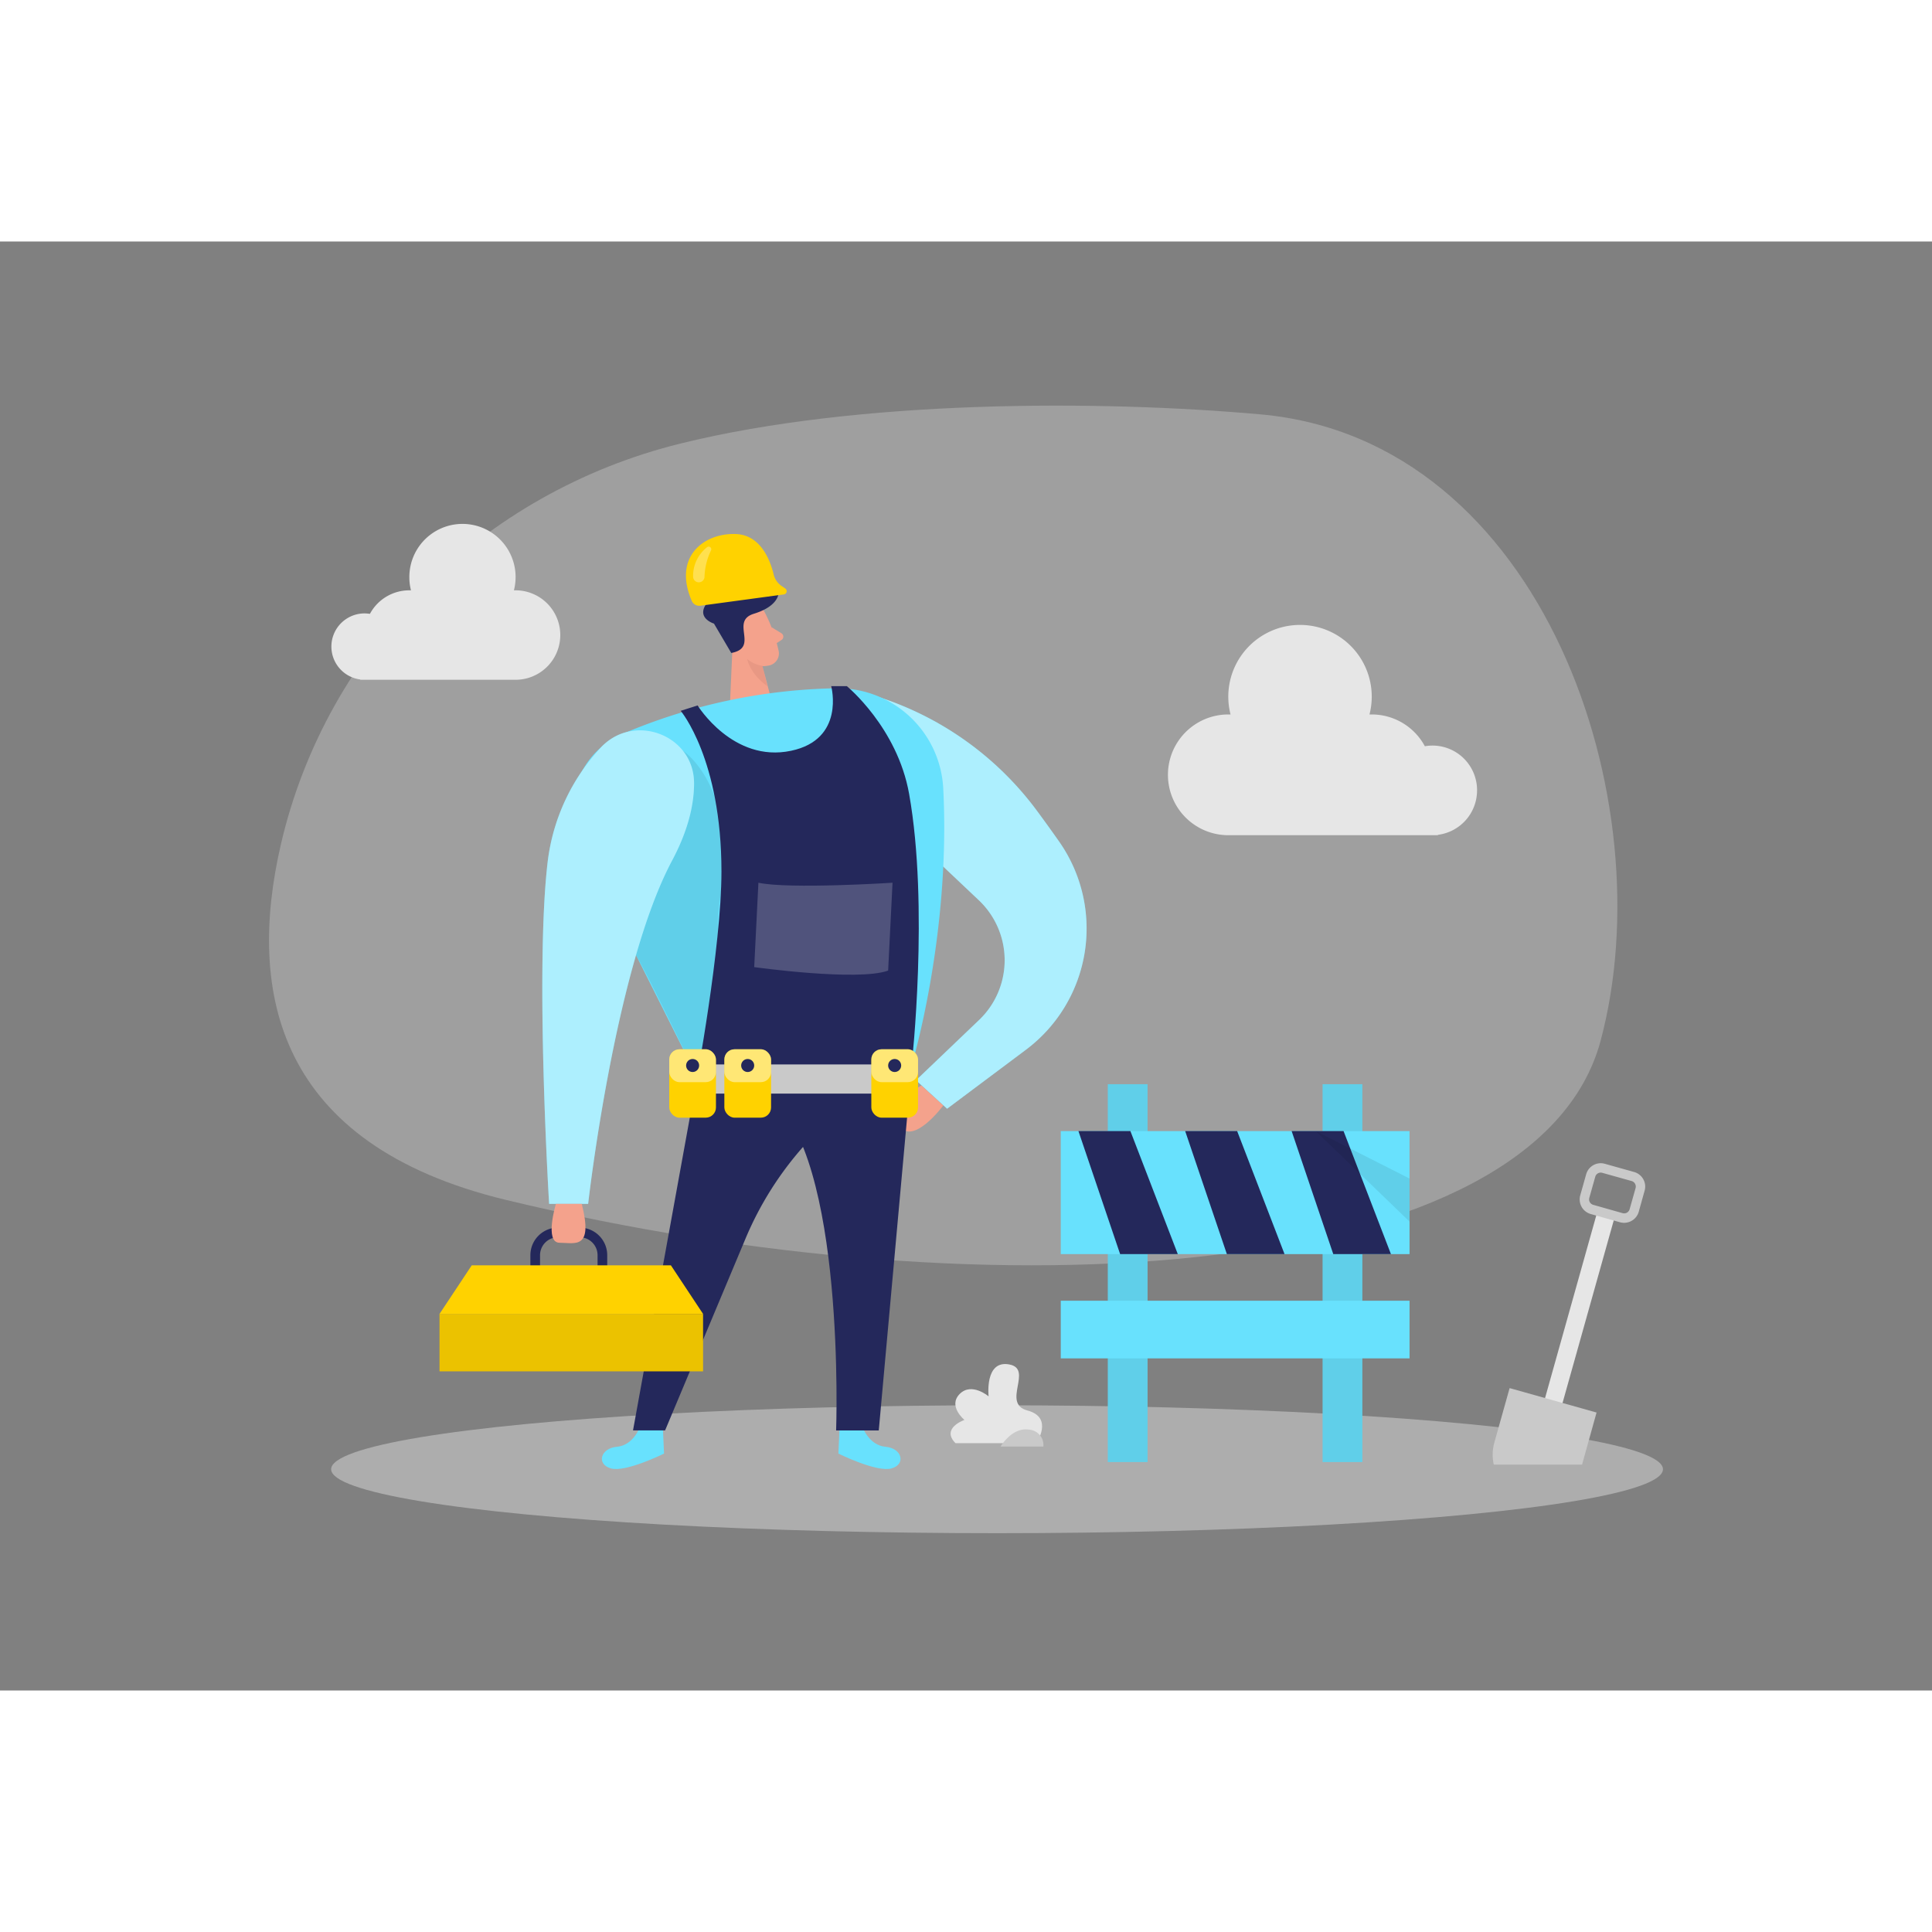 <svg id="Layer_1" data-name="Layer 1" xmlns="http://www.w3.org/2000/svg" viewBox="0 0 400 300" width="250" height="250" class="illustration styles_illustrationTablet__1DWOa"><rect x="0" y="0" width="400" height="300" fill="#808080" stroke="none"/><path d="M140.84,41.84c-40.9,10.1-73.23,42-82.71,83.08-7.05,30.55-.86,62.05,46.59,73.5,102.59,24.77,213.4,16.6,226.67-32.94S319.61,41.05,261,35.79C227.55,32.8,177.83,32.7,140.84,41.84Z" fill="#e6e6e6" opacity="0.3"></path><path d="M190.78,174.74s-7.56,3.83-4.67,8.26,9.19-4.13,9.19-4.13Z" fill="#f4a28c"></path><path d="M173.5,99A4.51,4.51,0,0,1,179,93.44,66.08,66.08,0,0,1,214.79,118c1.57,2.13,3.07,4.21,4.48,6.22a31.35,31.35,0,0,1-6.89,43.14l-16.29,12.19-6.44-5.89,13.07-12.49a17.1,17.1,0,0,0-.06-24.78L177,112.12Z" fill="#68e1fd"></path><path d="M173.5,99A4.51,4.51,0,0,1,179,93.44,66.08,66.08,0,0,1,214.79,118c1.57,2.13,3.07,4.21,4.48,6.22a31.35,31.35,0,0,1-6.89,43.14l-16.29,12.19-6.44-5.89,13.07-12.49a17.1,17.1,0,0,0-.06-24.78L177,112.12Z" fill="#fff" opacity="0.46"></path><ellipse cx="206.43" cy="254.19" rx="137.87" ry="13.24" fill="#e6e6e6" opacity="0.45"></ellipse><path d="M158.4,76.91a31.55,31.55,0,0,1,2.84,8,2.55,2.55,0,0,1-2.18,2.9,5.68,5.68,0,0,1-5.72-2.25L150.23,82a4.58,4.58,0,0,1,0-5.3C152.11,73.7,157.11,74.08,158.4,76.91Z" fill="#f4a28c"></path><polygon points="151.8 80.69 151.06 97.39 160.29 97.14 157.12 85.09 151.8 80.69" fill="#f4a28c"></polygon><path d="M155.05,83s-.78-1.8-2.09-1.1-.19,3.31,1.77,2.79Z" fill="#f4a28c"></path><path d="M159.73,79.85l2.07,1.27a.82.82,0,0,1,0,1.38l-1.66,1.08Z" fill="#f4a28c"></path><path d="M157.87,87.85a6.06,6.06,0,0,1-3.17-1.43s.48,3,4.16,5.64Z" fill="#ce8172" opacity="0.31"></path><path d="M151.4,85.19l-3.58-6.08s-3.31-1-1.87-3.63,3.59-1.44,4.41-4.86a3,3,0,0,1,5.49-1.32c1.21,1.77,5.51-.14,5.43,3s-4.09,4.42-5.23,4.78C151.06,78.64,157.29,84.1,151.4,85.19Z" fill="#24285b"></path><path d="M178.58,245.48s1.36,3.77,4.76,4.06,4.3,3.61,1.24,4.48-11-3.07-11-3.07l.22-4.91Z" fill="#68e1fd"></path><path d="M132.48,245.48s-1.36,3.77-4.76,4.06-4.3,3.61-1.24,4.48,11-3.07,11-3.07l-.22-4.91Z" fill="#68e1fd"></path><path d="M173,92.5a117.92,117.92,0,0,0-44.07,9.43,17,17,0,0,0-8.58,23.25l24,47.83,44.46-2.63s8.09-26.88,6.47-57.29A21.86,21.86,0,0,0,173,92.5Z" fill="#68e1fd"></path><path d="M144.34,173l-13.28,73.15h6.64l16.65-39.71a68.93,68.93,0,0,1,29.56-33.3l4.89-2.77Z" fill="#24285b"></path><path d="M188.8,170.38l-6.86,75.78h-8.83s2.06-57-13.87-69.16Z" fill="#24285b"></path><path d="M141.4,105.44s11.35,7.3,7.78,29.75a45,45,0,0,0,10.75,36.9l-15.59.92s-10-20.83-12.66-25.25S141.4,105.44,141.4,105.44Z" opacity="0.08"></path><path d="M143.7,112.24c.05-10.17-12.66-14.86-19.46-7.3a42.1,42.1,0,0,0-10.82,23.23c-2.71,22.33.27,71.08.27,71.08h8.08s5.46-48.72,17.38-71.08C142.47,121.94,143.68,116.64,143.7,112.24Z" fill="#68e1fd"></path><path d="M143.7,112.24c.05-10.17-12.66-14.86-19.46-7.3a42.1,42.1,0,0,0-10.82,23.23c-2.71,22.33.27,71.08.27,71.08h8.08s5.46-48.72,17.38-71.08C142.47,121.94,143.68,116.64,143.7,112.24Z" fill="#fff" opacity="0.46"></path><path d="M110.81,213.33v-3.45a4.72,4.72,0,0,1,4.72-4.72H120a4.72,4.72,0,0,1,4.72,4.72v3.7" fill="none" stroke="#24285b" stroke-miterlimit="10" stroke-width="2"></path><rect x="91" y="222.03" width="54.56" height="11.89" fill="#ffd200"></rect><rect x="91" y="222.03" width="54.56" height="11.89" opacity="0.08"></rect><polygon points="138.9 211.97 145.56 222.03 91 222.03 97.67 211.97 138.9 211.97" fill="#ffd200"></polygon><path d="M115.09,199.25s-2.42,8.05.77,8.05,7,1.53,4.59-8.05Z" fill="#f4a28c"></path><rect x="323.84" y="199.8" width="3.76" height="51.46" transform="translate(73.05 -79.61) rotate(15.67)" fill="#e6e6e6"></rect><path d="M336.26,203.17a3.61,3.61,0,0,1-.85-.11l-6.07-1.71a3.14,3.14,0,0,1-2.17-3.86l1.23-4.37a3.13,3.13,0,0,1,3.86-2.17l6.07,1.7a3.14,3.14,0,0,1,1.89,1.49,3.09,3.09,0,0,1,.28,2.38l-1.22,4.37A3.14,3.14,0,0,1,336.26,203.17Zm-.32-2a1.18,1.18,0,0,0,1.46-.82l1.23-4.37a1.19,1.19,0,0,0-.82-1.46l-6.08-1.7a1.17,1.17,0,0,0-1.45.82L329.05,198a1.17,1.17,0,0,0,.82,1.45Z" fill="#c9c9c9"></path><path d="M327.55,253.23l3-10.78-18-5.06-3.16,11.27a9.33,9.33,0,0,0-.12,4.57Z" fill="#c9c9c9"></path><rect x="229.36" y="174.47" width="8.23" height="78.23" fill="#68e1fd"></rect><rect x="273.83" y="174.47" width="8.23" height="78.23" fill="#68e1fd"></rect><rect x="229.36" y="174.47" width="8.23" height="78.23" opacity="0.08"></rect><rect x="273.83" y="174.47" width="8.23" height="78.23" opacity="0.08"></rect><rect x="219.62" y="184.18" width="72.21" height="25.47" fill="#68e1fd"></rect><polygon points="223.28 184.18 231.91 209.65 243.85 209.65 234.04 184.18 223.28 184.18" fill="#24285b"></polygon><polygon points="245.38 184.18 254.01 209.65 265.95 209.65 256.14 184.18 245.38 184.18" fill="#24285b"></polygon><polygon points="267.42 184.18 276.04 209.65 287.98 209.65 278.17 184.18 267.42 184.18" fill="#24285b"></polygon><rect x="219.62" y="219.3" width="72.21" height="11.94" fill="#68e1fd"></rect><polygon points="272.41 184.18 291.83 202.92 291.83 194 272.41 184.18" opacity="0.08"></polygon><path d="M145,75.41l17.29-2.34a.68.68,0,0,0,.29-1.23l-.74-.51a4,4,0,0,1-1.67-2.43c-.65-2.69-2.58-8.11-7.76-8.33-6.62-.29-13.15,4.67-9.19,13.83A1.69,1.69,0,0,0,145,75.41Z" fill="#ffd200"></path><path d="M143.5,69.37a7.53,7.53,0,0,1,2.92-6.1.54.54,0,0,1,.8.66,13.61,13.61,0,0,0-1.36,5.5,1.17,1.17,0,0,1-1,1.12h0A1.18,1.18,0,0,1,143.5,69.37Z" fill="#fff" opacity="0.31"></path><path d="M305.81,113.65A9.23,9.23,0,0,0,295,104.5a12.49,12.49,0,0,0-11-6.58l-.46,0a14.85,14.85,0,1,0-28.77,0l-.46,0a12.5,12.5,0,0,0,0,25h43.4v-.08A9.27,9.27,0,0,0,305.81,113.65Z" fill="#e6e6e6"></path><path d="M68.61,83.83A6.87,6.87,0,0,1,75.48,77a8,8,0,0,1,1.11.09,9.25,9.25,0,0,1,8.16-4.87h.34a10.6,10.6,0,0,1-.34-2.66,11,11,0,1,1,21.65,2.66h.34a9.26,9.26,0,1,1,0,18.52H74.59v-.06A6.88,6.88,0,0,1,68.61,83.83Z" fill="#e6e6e6"></path><path d="M144,174.74s5.37-28.54,5.37-44.31c0-23.31-8.44-33.26-8.44-33.26l3.5-1.12s7.32,11.93,19.35,9.39c11.2-2.35,8.36-13.22,8.31-13.38h3.24s10.44,8.54,12.89,22.29c4.16,23.3.55,56,.55,56Z" fill="#24285b"></path><rect x="140.56" y="170.38" width="47.69" height="6.04" fill="#c9c9c9"></rect><rect x="138.56" y="167.24" width="9.67" height="14.16" rx="2.11" fill="#ffd200"></rect><rect x="138.56" y="167.24" width="9.67" height="6.81" rx="2.11" fill="#fff" opacity="0.46"></rect><circle cx="143.4" cy="170.6" r="1.35" fill="#24285b"></circle><rect x="149.97" y="167.24" width="9.67" height="14.16" rx="2.11" fill="#ffd200"></rect><rect x="149.97" y="167.24" width="9.67" height="6.81" rx="2.11" fill="#fff" opacity="0.46"></rect><circle cx="154.8" cy="170.6" r="1.35" fill="#24285b"></circle><rect x="180.4" y="167.24" width="9.67" height="14.16" rx="2.11" fill="#ffd200"></rect><rect x="180.4" y="167.24" width="9.67" height="6.81" rx="2.11" fill="#fff" opacity="0.46"></rect><circle cx="185.23" cy="170.6" r="1.35" fill="#24285b"></circle><path d="M214.55,248.79s3.68-5.3-1.82-6.76,1.33-8.6-3.79-9.54-4.26,6.61-4.26,6.61-3.53-3-6-.48,1,5.36,1,5.36-4.93,1.7-1.86,4.81Z" fill="#e6e6e6"></path><path d="M207.16,249.49s2.34-4,5.78-3.51a3.21,3.21,0,0,1,3.08,3.51Z" fill="#c9c9c9"></path><path d="M184.79,132.76s-21.33,1.37-27.77,0l-.87,17.47s21.46,3,27.73.72Z" fill="#fff" opacity="0.2"></path></svg>